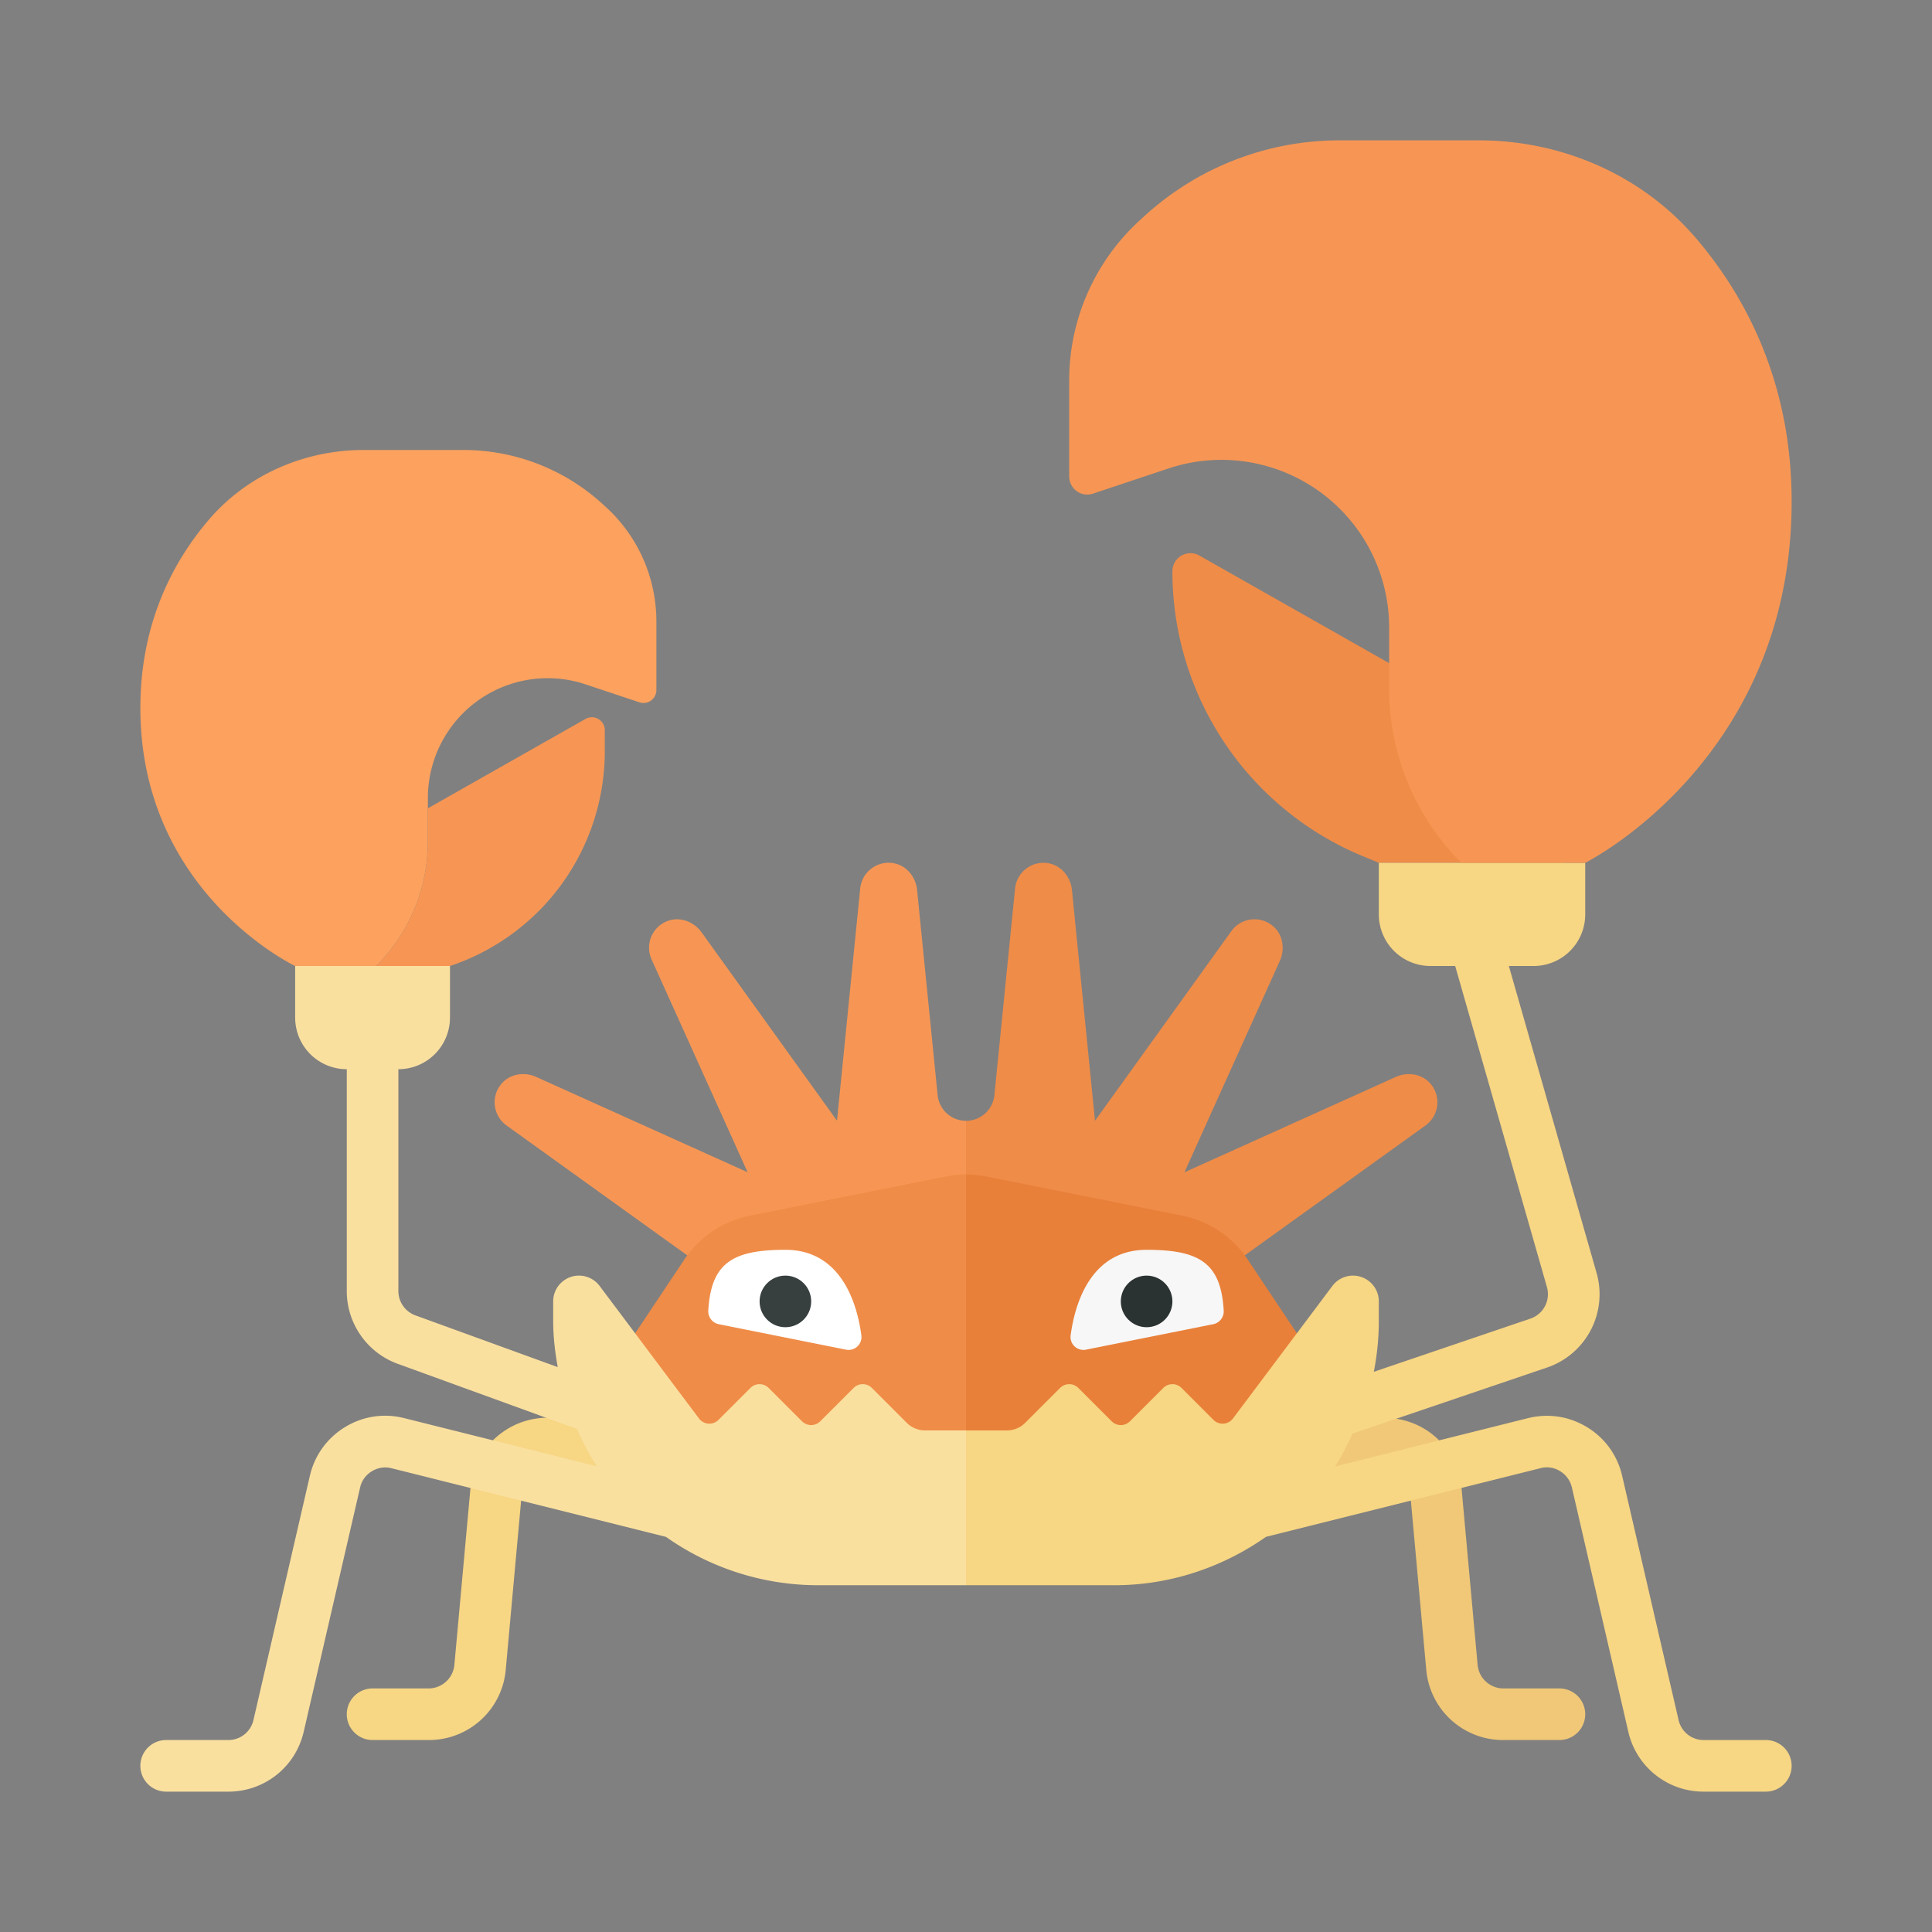 <svg xmlns="http://www.w3.org/2000/svg" width="100%" height="100%" viewBox="-2.72 -2.72 37.44 37.44"><rect x="-2.72" y="-2.72" width="37.44" height="37.44" fill="#808080" stroke="none"/><path fill="#EF8C48" d="M27.567 14L24.8 10.471l-4.277-2.425a.35.35 0 00-.523.305c0 2.42 1.46 4.601 3.697 5.524L24 14h3.567z"/><path fill="#F0C877" d="M27.5 31h-1.087a1.493 1.493 0 01-1.494-1.364l-.312-3.428a.495.495 0 00-.208-.362.493.493 0 00-.411-.077l-2.867.717a.5.5 0 01-.242-.97l2.867-.717a1.513 1.513 0 011.232.232c.357.255.585.65.625 1.088l.312 3.428a.503.503 0 00.498.453H27.5a.5.5 0 010 1z"/><path fill="#F7D684" d="M5.587 31H4.5a.5.5 0 010-1h1.087a.503.503 0 00.498-.454l.312-3.428a1.502 1.502 0 011.857-1.32l2.867.717a.5.5 0 11-.242.97l-2.867-.717a.484.484 0 00-.411.077.495.495 0 00-.208.362l-.312 3.428A1.493 1.493 0 015.587 31z"/><path fill="#F79654" d="M15.45 18.502l-.398-3.976c-.025-.252-.205-.475-.455-.518a.553.553 0 00-.647.489l-.45 4.501-2.624-3.65c-.148-.206-.415-.309-.653-.222a.552.552 0 00-.316.747l1.861 4.124-4.096-1.847c-.231-.104-.514-.06-.676.135a.552.552 0 00.1.805l3.674 2.641 5.23-.21V19a.553.553 0 01-.55-.498zm-3.682 1.496l.003-.002-.001.002h-.002z"/><path fill="#EF8C48" d="M25.005 18.285c-.162-.195-.445-.239-.676-.135l-4.096 1.848 1.849-4.097c.104-.231.06-.514-.135-.676a.552.552 0 00-.805.1L18.5 18.999l-.447-4.472c-.025-.252-.205-.475-.455-.518a.553.553 0 00-.647.489l-.401 4.005A.553.553 0 0116 19v2.521l5.231.21 3.674-2.641a.553.553 0 00.1-.805zm-4.775 1.712l.002.001-.001.001-.001-.002zM16 20.04a1.99 1.99 0 00-.392.039l-3.795.759c-.52.104-.978.41-1.272.852L9 24l1 1.48h6v-5.44z"/><path fill="#E8803A" d="M22 25.48L23 24l-1.54-2.311a2.002 2.002 0 00-1.272-.852l-3.795-.759A2.085 2.085 0 0016 20.04v5.44h6z"/><path fill="#F7F7F7" d="M18.325 23.435l2.468-.494a.254.254 0 00.201-.264c-.054-.922-.468-1.177-1.494-1.177-1.104 0-1.396 1.084-1.472 1.656a.25.25 0 00.297.279z"/><circle cx="19.5" cy="22.5" r=".5" fill="#2B3332"/><path fill="#FFF" d="M13.675 23.435l-2.468-.494a.254.254 0 01-.201-.264c.054-.922.468-1.177 1.494-1.177 1.104 0 1.396 1.084 1.472 1.656a.25.25 0 01-.297.279z"/><circle cx="12.5" cy="22.5" r=".5" fill="#373F3F"/><path fill="#FCA15E" d="M4.573 15.999a3.412 3.412 0 00.999-2.411v-.844c0-.484.151-.955.432-1.348v-.001a2.32 2.32 0 012.622-.853l1.045.348a.25.25 0 00.329-.237V9.322c0-.842-.354-1.646-.976-2.214l-.066-.06A3.997 3.997 0 006.26 6H4.328c-1.153 0-2.262.483-3.009 1.361C.634 8.166 0 9.355 0 11c0 3.58 3 5 3 5h1.572l.001-.001z"/><path fill="#F79654" d="M4.572 16l.001-.001a3.412 3.412 0 00.999-2.411v-.644l3.055-1.732a.25.25 0 01.373.217v.409A4.387 4.387 0 016 16H4.572z"/><path fill="#FAE09F" d="M15.207 25a.504.504 0 01-.354-.146l-.677-.677a.25.25 0 00-.354 0l-.646.646a.25.25 0 01-.354 0l-.646-.646a.25.25 0 00-.354 0l-.619.619a.25.25 0 01-.377-.027L8.9 22.2a.5.5 0 00-.9.3v.379c0 .302.036.6.088.894L5.329 22.77A.502.502 0 015 22.3V18a1 1 0 001-1v-1H3v1a1 1 0 001 1v4.3c0 .629.396 1.195.987 1.409l3.474 1.263c.112.25.235.495.387.724l-3.738-.935c-.396-.099-.803-.035-1.148.177s-.586.547-.677.941l-1.093 4.732a.498.498 0 01-.488.389H.5a.5.5 0 000 1h1.204c.703 0 1.305-.479 1.462-1.163l1.093-4.733c.03-.131.11-.242.226-.312s.25-.094.383-.059l5.318 1.33a5.11 5.11 0 002.935.937H16v-3h-.793z"/><path fill="#F7D684" d="M31.5 31h-1.204a.497.497 0 01-.487-.388l-1.093-4.731c-.091-.396-.331-.73-.677-.942s-.752-.275-1.148-.177l-3.738.935c.133-.202.237-.419.34-.636l3.768-1.28a1.5 1.5 0 00.959-1.833L26.52 16H27a1 1 0 001-1v-1h-4v1a1 1 0 001 1h.48l1.778 6.223a.5.5 0 01-.32.61l-3.035 1.031c.063-.322.097-.652.097-.985V22.5a.5.5 0 00-.9-.3l-1.927 2.569a.25.25 0 01-.377.027l-.619-.619a.25.25 0 00-.354 0l-.646.646a.25.25 0 01-.354 0l-.646-.646a.25.25 0 00-.354 0l-.677.677a.501.501 0 01-.353.146H16v3h2.879c1.06 0 2.08-.337 2.935-.938l5.318-1.33a.479.479 0 01.383.059c.115.07.195.182.226.313l1.093 4.732A1.493 1.493 0 0030.296 32H31.5a.5.5 0 000-1z"/><path fill="#F79654" d="M25.598 13.998a4.775 4.775 0 01-1.398-3.376V9.441c0-.677-.211-1.337-.605-1.888l-.001-.001a3.25 3.25 0 00-3.67-1.194l-1.463.488A.35.35 0 0118 6.514V4.651c0-1.179.496-2.304 1.366-3.1l.092-.084A5.598 5.598 0 0123.237 0h2.704c1.614 0 3.167.676 4.213 1.905C31.113 3.032 32 4.697 32 7c0 5.012-4 7-4 7h-2.4l-.002-.002z"/></svg>